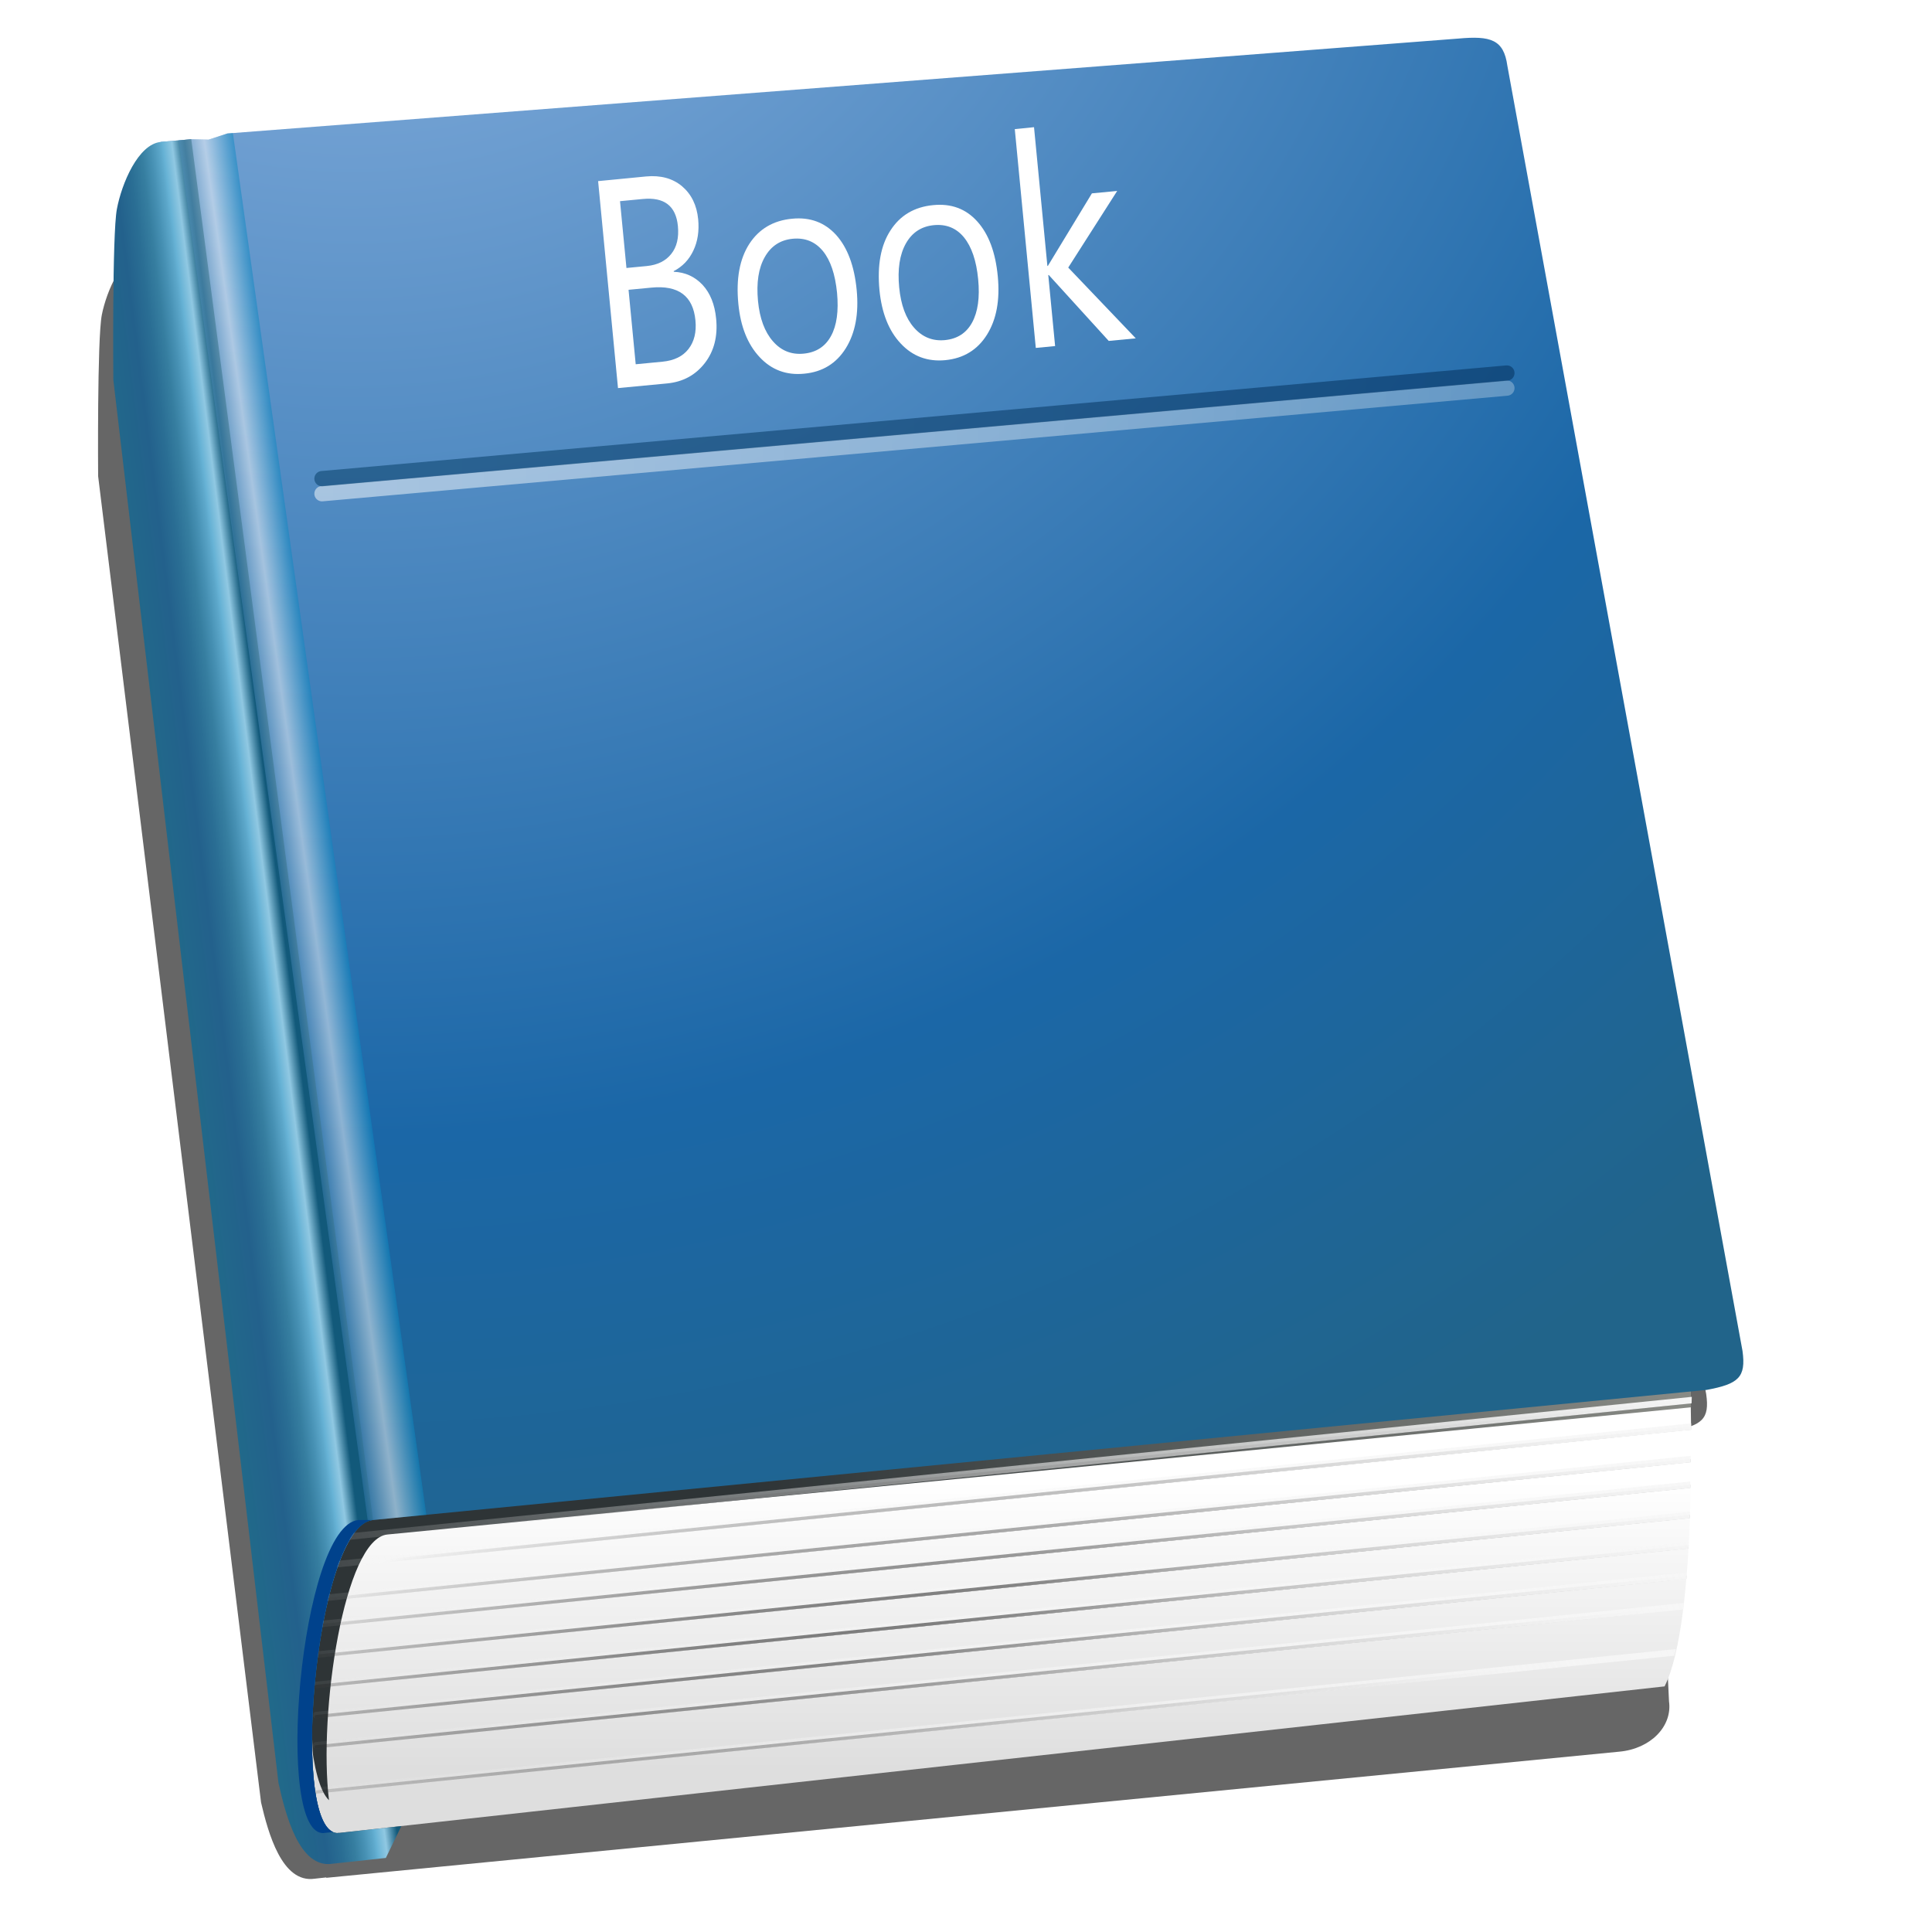 <?xml version="1.0" encoding="UTF-8" standalone="no"?>
<!DOCTYPE svg PUBLIC "-//W3C//DTD SVG 1.1//EN" "http://www.w3.org/Graphics/SVG/1.1/DTD/svg11.dtd">
<svg width="24px" height="24px" version="1.1" xmlns="http://www.w3.org/2000/svg" xmlns:xlink="http://www.w3.org/1999/xlink" xml:space="preserve" xmlns:serif="http://www.serif.com/" style="fill-rule:evenodd;clip-rule:evenodd;stroke-linecap:round;">
    <path d="M17.852,1.9C17.81,1.902 17.763,1.907 17.714,1.911L2.618,3.025L2.387,3.097L2.179,3.091L1.803,3.124C1.523,3.149 1.324,3.613 1.265,3.911C1.206,4.209 1.219,5.915 1.219,5.915L3.243,22.391C3.331,22.767 3.502,23.397 3.908,23.338L4.053,23.322L4.053,23.327L20.114,21.76C20.506,21.725 20.777,21.443 20.733,21.134L20.576,17.795L20.756,17.778C21.148,17.708 21.239,17.628 21.195,17.318L18.315,2.227C18.276,1.956 18.147,1.89 17.852,1.9Z" style="fill-opacity:0.6;fill-rule:nonzero;"/>
    <path d="M20.999,17.285C20.999,17.285 21.095,20.13 20.678,20.949L4.215,22.769C3.578,22.867 3.907,18.946 4.634,18.882L20.999,17.285Z" style="fill:url(#_Linear1);fill-rule:nonzero;"/>
    <g>
        <g style="filter:url(#_Effect2);">
            <g>
                <clipPath id="_clip3">
                    <path d="M20.999,17.105C20.999,17.105 21.095,19.949 20.678,20.769L4.215,22.589C3.578,22.686 3.907,18.766 4.634,18.702L20.999,17.105Z"/>
                </clipPath>
                <g clip-path="url(#_clip3)">
                    <path d="M4.814,19.062L21.008,17.482C21.006,17.146 20.999,16.744 20.999,16.744L4.453,18.341C3.782,18.4 3.631,21.931 4.087,22.363C3.954,21.288 4.274,19.109 4.814,19.062Z" style="fill:url(#_Linear4);fill-rule:nonzero;"/>
                </g>
            </g>
        </g>
    </g>
    <path d="M21.646,16.782L18.725,0.817C18.68,0.49 18.516,0.443 18.118,0.479L2.825,1.658L2.591,1.735L2.376,1.73L1.999,1.762C1.716,1.789 3.948,22.972 3.948,22.972L4.215,22.769C3.578,22.867 3.907,18.946 4.633,18.882L20.945,17.291L21.2,17.266C21.598,17.192 21.691,17.11 21.646,16.782Z" style="fill:url(#_Radial5);fill-rule:nonzero;"/>
    <path d="M4.215,22.769C3.578,22.867 3.907,18.946 4.634,18.882C4.634,18.882 2.377,1.731 2.376,1.73L1.999,1.763C1.716,1.789 1.511,2.282 1.452,2.597C1.392,2.912 1.408,4.718 1.408,4.718L3.459,22.147C3.548,22.544 3.717,23.215 4.129,23.152L4.793,23.08L4.986,22.684L4.215,22.769Z" style="fill:url(#_Linear6);fill-rule:nonzero;"/>
    <path d="M4.634,18.882L5.296,18.817L2.893,1.653L2.826,1.658L2.591,1.735L2.377,1.73L2.22,1.743L4.569,18.898C4.59,18.889 4.612,18.884 4.634,18.882Z" style="fill:url(#_Linear7);fill-rule:nonzero;"/>
    <path d="M18.719,4.821L4,6.133" style="fill:none;fill-rule:nonzero;stroke:url(#_Linear8);stroke-width:0.19px;"/>
    <path d="M18.719,4.634L4,5.946" style="fill:none;fill-rule:nonzero;stroke:url(#_Linear9);stroke-width:0.19px;"/>
    <path d="M4.634,18.882L4.453,18.882C3.726,18.946 3.397,22.866 4.034,22.769L4.139,22.758C3.608,22.535 3.938,18.943 4.634,18.882Z" style="fill:rgb(0,66,140);fill-rule:nonzero;"/>
    <g>
        <clipPath id="_clip10">
            <path d="M4.584,22.625L20.732,20.818C21.061,19.801 20.974,18.436 21.02,17.255L4.641,18.876C4.073,18.986 3.77,21.02 3.929,22.396L4.584,22.625Z"/>
        </clipPath>
        <g clip-path="url(#_clip10)">
            <path d="M4.191,19.449L21.221,17.718" style="fill:none;fill-rule:nonzero;stroke:url(#_Radial11);stroke-width:0.04px;stroke-linecap:butt;"/>
            <path d="M3.928,22.261L21.314,20.493" style="fill:none;fill-rule:nonzero;stroke:url(#_Radial12);stroke-width:0.04px;stroke-linecap:butt;"/>
            <path d="M3.928,20.949L21.314,19.181" style="fill:none;fill-rule:nonzero;stroke:url(#_Radial13);stroke-width:0.04px;stroke-linecap:butt;"/>
            <path d="M3.928,20.199L21.314,18.431" style="fill:none;fill-rule:nonzero;stroke:url(#_Radial14);stroke-width:0.04px;stroke-linecap:butt;"/>
            <path d="M3.928,21.699L21.314,19.931" style="fill:none;fill-rule:nonzero;stroke:url(#_Radial15);stroke-width:0.04px;stroke-linecap:butt;"/>
            <path d="M3.928,21.324L21.314,19.556" style="fill:none;fill-rule:nonzero;stroke:url(#_Radial16);stroke-width:0.04px;stroke-linecap:butt;"/>
            <path d="M3.928,20.574L21.314,18.806" style="fill:none;fill-rule:nonzero;stroke:url(#_Radial17);stroke-width:0.04px;stroke-linecap:butt;"/>
            <path d="M3.928,19.88L21.314,18.112" style="fill:none;fill-rule:nonzero;stroke:url(#_Radial18);stroke-width:0.04px;stroke-linecap:butt;"/>
            <path d="M3.928,19.149L21.314,17.381" style="fill:none;fill-rule:nonzero;stroke:url(#_Radial19);stroke-width:0.04px;stroke-linecap:butt;"/>
        </g>
    </g>
    <g>
        <clipPath id="_clip20">
            <path d="M4.584,22.606L20.732,20.799C21.061,19.782 20.974,18.417 21.02,17.236L4.641,18.857C4.073,18.968 3.77,21.001 3.929,22.377L4.584,22.606Z"/>
        </clipPath>
        <g clip-path="url(#_clip20)">
            <path d="M4.191,19.43L21.221,17.7" style="fill:none;fill-rule:nonzero;stroke:url(#_Linear21);stroke-width:0.08px;stroke-linecap:butt;"/>
            <path d="M3.928,22.243L21.314,20.475" style="fill:none;fill-rule:nonzero;stroke:url(#_Linear22);stroke-width:0.08px;stroke-linecap:butt;"/>
            <path d="M3.928,20.93L21.314,19.162" style="fill:none;fill-rule:nonzero;stroke:url(#_Linear23);stroke-width:0.08px;stroke-linecap:butt;"/>
            <path d="M3.928,20.18L21.314,18.412" style="fill:none;fill-rule:nonzero;stroke:url(#_Linear24);stroke-width:0.08px;stroke-linecap:butt;"/>
            <path d="M3.928,21.68L21.314,19.912" style="fill:none;fill-rule:nonzero;stroke:url(#_Linear25);stroke-width:0.08px;stroke-linecap:butt;"/>
            <path d="M3.928,21.305L21.314,19.537" style="fill:none;fill-rule:nonzero;stroke:url(#_Linear26);stroke-width:0.08px;stroke-linecap:butt;"/>
            <path d="M3.928,20.555L21.314,18.787" style="fill:none;fill-rule:nonzero;stroke:url(#_Linear27);stroke-width:0.08px;stroke-linecap:butt;"/>
            <path d="M3.928,19.861L21.314,18.093" style="fill:none;fill-rule:nonzero;stroke:url(#_Linear28);stroke-width:0.08px;stroke-linecap:butt;"/>
            <path d="M3.928,19.13L21.314,17.362" style="fill:none;fill-rule:nonzero;stroke:url(#_Linear29);stroke-width:0.08px;stroke-linecap:butt;"/>
        </g>
    </g>
    <path d="M7.677,4.821L7.43,2.25L8.026,2.192C8.207,2.175 8.356,2.216 8.473,2.314C8.589,2.413 8.656,2.549 8.673,2.724C8.687,2.87 8.667,3 8.613,3.113C8.559,3.227 8.478,3.312 8.369,3.368L8.37,3.376C8.513,3.382 8.632,3.437 8.728,3.539C8.823,3.642 8.879,3.782 8.896,3.958C8.918,4.178 8.87,4.363 8.755,4.511C8.639,4.66 8.484,4.744 8.288,4.763L7.677,4.821ZM7.702,2.499L7.782,3.329L8.033,3.305C8.167,3.292 8.269,3.242 8.338,3.155C8.408,3.068 8.435,2.952 8.421,2.808C8.397,2.558 8.251,2.446 7.984,2.472L7.702,2.499ZM7.808,3.6L7.897,4.525L8.23,4.493C8.374,4.479 8.482,4.427 8.553,4.335C8.624,4.244 8.653,4.125 8.639,3.98C8.61,3.676 8.427,3.54 8.09,3.573L7.808,3.6Z" style="fill:white;fill-rule:nonzero;"/>
    <path d="M9.99,4.642C9.769,4.664 9.584,4.595 9.436,4.436C9.287,4.277 9.199,4.056 9.172,3.773C9.142,3.464 9.188,3.217 9.308,3.03C9.429,2.844 9.606,2.739 9.84,2.717C10.063,2.695 10.245,2.763 10.387,2.919C10.528,3.076 10.613,3.303 10.642,3.602C10.67,3.895 10.625,4.136 10.507,4.326C10.389,4.515 10.217,4.621 9.99,4.642ZM9.846,2.966C9.693,2.981 9.577,3.057 9.5,3.194C9.422,3.331 9.395,3.512 9.416,3.738C9.437,3.956 9.499,4.123 9.602,4.24C9.704,4.357 9.832,4.408 9.984,4.393C10.139,4.378 10.252,4.305 10.323,4.174C10.395,4.043 10.419,3.864 10.398,3.637C10.375,3.407 10.317,3.234 10.222,3.118C10.126,3.002 10.001,2.951 9.846,2.966Z" style="fill:white;fill-rule:nonzero;"/>
    <path d="M11.743,4.474C11.522,4.495 11.337,4.426 11.189,4.267C11.04,4.109 10.953,3.887 10.925,3.604C10.896,3.296 10.941,3.048 11.062,2.862C11.182,2.675 11.36,2.57 11.593,2.548C11.817,2.526 11.999,2.594 12.14,2.751C12.281,2.907 12.367,3.135 12.395,3.434C12.423,3.727 12.379,3.968 12.261,4.157C12.143,4.346 11.97,4.452 11.743,4.474ZM11.6,2.797C11.446,2.812 11.33,2.888 11.253,3.025C11.176,3.162 11.148,3.344 11.17,3.57C11.191,3.787 11.252,3.954 11.355,4.071C11.458,4.188 11.585,4.239 11.737,4.225C11.892,4.21 12.005,4.137 12.076,4.006C12.148,3.874 12.173,3.695 12.151,3.468C12.129,3.239 12.07,3.066 11.975,2.949C11.88,2.833 11.755,2.782 11.6,2.797Z" style="fill:white;fill-rule:nonzero;"/>
    <path d="M14.109,4.203L13.773,4.235L13.028,3.416L13.022,3.417L13.107,4.299L12.867,4.322L12.606,1.604L12.845,1.58L13.011,3.304L13.017,3.303L13.564,2.402L13.878,2.372L13.27,3.324L14.109,4.203Z" style="fill:white;fill-rule:nonzero;"/>
    <defs>
        <linearGradient id="_Linear1" x1="0" y1="0" x2="1" y2="0" gradientUnits="userSpaceOnUse" gradientTransform="matrix(2.20655e-16,-3.604,3.604,2.20655e-16,12.442,21.989)"><stop offset="0" style="stop-color:rgb(222,222,222);stop-opacity:1"/><stop offset="1" style="stop-color:white;stop-opacity:1"/></linearGradient>
        <filter id="_Effect2" filterUnits="userSpaceOnUse" x="1.189" y="14.418" width="22.506" height="10.631">
            <feGaussianBlur in="SourceGraphic" stdDeviation="0.448"/>
        </filter>
        <linearGradient id="_Linear4" x1="0" y1="0" x2="1" y2="0" gradientUnits="userSpaceOnUse" gradientTransform="matrix(17.183,0,0,17.183,3.825,19.553)"><stop offset="0" style="stop-color:rgb(46,52,54);stop-opacity:1"/><stop offset="0.32" style="stop-color:rgb(46,52,54);stop-opacity:1"/><stop offset="1" style="stop-color:rgb(136,138,133);stop-opacity:1"/></linearGradient>
        <radialGradient id="_Radial5" cx="0" cy="0" r="1" gradientUnits="userSpaceOnUse" gradientTransform="matrix(28.519,0,0,28.422,4.392,-4.668)"><stop offset="0" style="stop-color:rgb(144,181,226);stop-opacity:1"/><stop offset="0.05" style="stop-color:rgb(144,181,226);stop-opacity:1"/><stop offset="0.66" style="stop-color:rgb(27,103,167);stop-opacity:1"/><stop offset="0.91" style="stop-color:rgb(33,100,138);stop-opacity:1"/><stop offset="1" style="stop-color:rgb(33,100,138);stop-opacity:1"/></radialGradient>
        <linearGradient id="_Linear6" x1="0" y1="0" x2="1" y2="0" gradientUnits="userSpaceOnUse" gradientTransform="matrix(1.948,-0.247,0.247,1.948,1.682,12.639)"><stop offset="0" style="stop-color:rgb(33,105,138);stop-opacity:1"/><stop offset="0.31" style="stop-color:rgb(33,105,138);stop-opacity:1"/><stop offset="0.54" style="stop-color:rgb(35,97,140);stop-opacity:1"/><stop offset="0.64" style="stop-color:rgb(42,110,148);stop-opacity:1"/><stop offset="0.72" style="stop-color:rgb(54,126,160);stop-opacity:1"/><stop offset="0.78" style="stop-color:rgb(70,144,179);stop-opacity:1"/><stop offset="0.84" style="stop-color:rgb(92,167,202);stop-opacity:1"/><stop offset="0.86" style="stop-color:rgb(102,178,213);stop-opacity:1"/><stop offset="0.92" style="stop-color:rgb(144,200,226);stop-opacity:1"/><stop offset="1" style="stop-color:rgb(18,89,122);stop-opacity:1"/></linearGradient>
        <linearGradient id="_Linear7" x1="0" y1="0" x2="1" y2="0" gradientUnits="userSpaceOnUse" gradientTransform="matrix(1.329,-0.187,0.187,1.329,3.308,10.343)"><stop offset="0" style="stop-color:rgb(15,98,156);stop-opacity:0.5"/><stop offset="0.32" style="stop-color:white;stop-opacity:0.5"/><stop offset="0.6" style="stop-color:rgb(3,132,191);stop-opacity:0.5"/><stop offset="1" style="stop-color:rgb(3,132,191);stop-opacity:0.5"/></linearGradient>
        <linearGradient id="_Linear8" x1="0" y1="0" x2="1" y2="0" gradientUnits="userSpaceOnUse" gradientTransform="matrix(14.906,0,0,14.906,3.906,5.477)"><stop offset="0" style="stop-color:white;stop-opacity:0.5"/><stop offset="1" style="stop-color:white;stop-opacity:0.28"/></linearGradient>
        <linearGradient id="_Linear9" x1="0" y1="0" x2="1" y2="0" gradientUnits="userSpaceOnUse" gradientTransform="matrix(14.906,0,0,14.906,3.906,5.29)"><stop offset="0" style="stop-color:rgb(0,57,97);stop-opacity:0.5"/><stop offset="1" style="stop-color:rgb(0,41,84);stop-opacity:0.5"/></linearGradient>
        <radialGradient id="_Radial11" cx="0" cy="0" r="1" gradientUnits="userSpaceOnUse" gradientTransform="matrix(11.109,-2.095,0.456,2.416,12.465,19.821)"><stop offset="0" style="stop-color:black;stop-opacity:1"/><stop offset="1" style="stop-color:black;stop-opacity:0"/></radialGradient>
        <radialGradient id="_Radial12" cx="0" cy="0" r="1" gradientUnits="userSpaceOnUse" gradientTransform="matrix(11.109,-2.095,0.456,2.416,12.465,19.821)"><stop offset="0" style="stop-color:black;stop-opacity:1"/><stop offset="1" style="stop-color:black;stop-opacity:0"/></radialGradient>
        <radialGradient id="_Radial13" cx="0" cy="0" r="1" gradientUnits="userSpaceOnUse" gradientTransform="matrix(11.109,-2.095,0.456,2.416,12.465,19.821)"><stop offset="0" style="stop-color:black;stop-opacity:1"/><stop offset="1" style="stop-color:black;stop-opacity:0"/></radialGradient>
        <radialGradient id="_Radial14" cx="0" cy="0" r="1" gradientUnits="userSpaceOnUse" gradientTransform="matrix(11.109,-2.095,0.456,2.416,12.465,19.821)"><stop offset="0" style="stop-color:black;stop-opacity:1"/><stop offset="1" style="stop-color:black;stop-opacity:0"/></radialGradient>
        <radialGradient id="_Radial15" cx="0" cy="0" r="1" gradientUnits="userSpaceOnUse" gradientTransform="matrix(11.109,-2.095,0.456,2.416,12.465,19.821)"><stop offset="0" style="stop-color:black;stop-opacity:1"/><stop offset="1" style="stop-color:black;stop-opacity:0"/></radialGradient>
        <radialGradient id="_Radial16" cx="0" cy="0" r="1" gradientUnits="userSpaceOnUse" gradientTransform="matrix(11.109,-2.095,0.456,2.416,12.465,19.821)"><stop offset="0" style="stop-color:black;stop-opacity:1"/><stop offset="1" style="stop-color:black;stop-opacity:0"/></radialGradient>
        <radialGradient id="_Radial17" cx="0" cy="0" r="1" gradientUnits="userSpaceOnUse" gradientTransform="matrix(11.109,-2.095,0.456,2.416,12.465,19.821)"><stop offset="0" style="stop-color:black;stop-opacity:1"/><stop offset="1" style="stop-color:black;stop-opacity:0"/></radialGradient>
        <radialGradient id="_Radial18" cx="0" cy="0" r="1" gradientUnits="userSpaceOnUse" gradientTransform="matrix(11.109,-2.095,0.456,2.416,12.465,19.821)"><stop offset="0" style="stop-color:black;stop-opacity:1"/><stop offset="1" style="stop-color:black;stop-opacity:0"/></radialGradient>
        <radialGradient id="_Radial19" cx="0" cy="0" r="1" gradientUnits="userSpaceOnUse" gradientTransform="matrix(11.109,-2.095,0.456,2.416,12.465,19.821)"><stop offset="0" style="stop-color:black;stop-opacity:1"/><stop offset="1" style="stop-color:black;stop-opacity:0"/></radialGradient>
        <linearGradient id="_Linear21" x1="0" y1="0" x2="1" y2="0" gradientUnits="userSpaceOnUse" gradientTransform="matrix(-17.072,7.465,-7.465,-17.072,21.59,17.838)"><stop offset="0" style="stop-color:rgb(247,247,247);stop-opacity:1"/><stop offset="1" style="stop-color:rgb(247,247,247);stop-opacity:0"/></linearGradient>
        <linearGradient id="_Linear22" x1="0" y1="0" x2="1" y2="0" gradientUnits="userSpaceOnUse" gradientTransform="matrix(-17.072,7.465,-7.465,-17.072,21.59,17.838)"><stop offset="0" style="stop-color:rgb(247,247,247);stop-opacity:1"/><stop offset="1" style="stop-color:rgb(247,247,247);stop-opacity:0"/></linearGradient>
        <linearGradient id="_Linear23" x1="0" y1="0" x2="1" y2="0" gradientUnits="userSpaceOnUse" gradientTransform="matrix(-17.072,7.465,-7.465,-17.072,21.59,17.838)"><stop offset="0" style="stop-color:rgb(247,247,247);stop-opacity:1"/><stop offset="1" style="stop-color:rgb(247,247,247);stop-opacity:0"/></linearGradient>
        <linearGradient id="_Linear24" x1="0" y1="0" x2="1" y2="0" gradientUnits="userSpaceOnUse" gradientTransform="matrix(-17.072,7.465,-7.465,-17.072,21.59,17.838)"><stop offset="0" style="stop-color:rgb(247,247,247);stop-opacity:1"/><stop offset="1" style="stop-color:rgb(247,247,247);stop-opacity:0"/></linearGradient>
        <linearGradient id="_Linear25" x1="0" y1="0" x2="1" y2="0" gradientUnits="userSpaceOnUse" gradientTransform="matrix(-17.072,7.465,-7.465,-17.072,21.59,17.838)"><stop offset="0" style="stop-color:rgb(247,247,247);stop-opacity:1"/><stop offset="1" style="stop-color:rgb(247,247,247);stop-opacity:0"/></linearGradient>
        <linearGradient id="_Linear26" x1="0" y1="0" x2="1" y2="0" gradientUnits="userSpaceOnUse" gradientTransform="matrix(-17.072,7.465,-7.465,-17.072,21.59,17.838)"><stop offset="0" style="stop-color:rgb(247,247,247);stop-opacity:1"/><stop offset="1" style="stop-color:rgb(247,247,247);stop-opacity:0"/></linearGradient>
        <linearGradient id="_Linear27" x1="0" y1="0" x2="1" y2="0" gradientUnits="userSpaceOnUse" gradientTransform="matrix(-17.072,7.465,-7.465,-17.072,21.59,17.838)"><stop offset="0" style="stop-color:rgb(247,247,247);stop-opacity:1"/><stop offset="1" style="stop-color:rgb(247,247,247);stop-opacity:0"/></linearGradient>
        <linearGradient id="_Linear28" x1="0" y1="0" x2="1" y2="0" gradientUnits="userSpaceOnUse" gradientTransform="matrix(-17.072,7.465,-7.465,-17.072,21.59,17.838)"><stop offset="0" style="stop-color:rgb(247,247,247);stop-opacity:1"/><stop offset="1" style="stop-color:rgb(247,247,247);stop-opacity:0"/></linearGradient>
        <linearGradient id="_Linear29" x1="0" y1="0" x2="1" y2="0" gradientUnits="userSpaceOnUse" gradientTransform="matrix(-17.072,7.465,-7.465,-17.072,21.59,17.838)"><stop offset="0" style="stop-color:rgb(247,247,247);stop-opacity:1"/><stop offset="1" style="stop-color:rgb(247,247,247);stop-opacity:0"/></linearGradient>
    </defs>
</svg>
